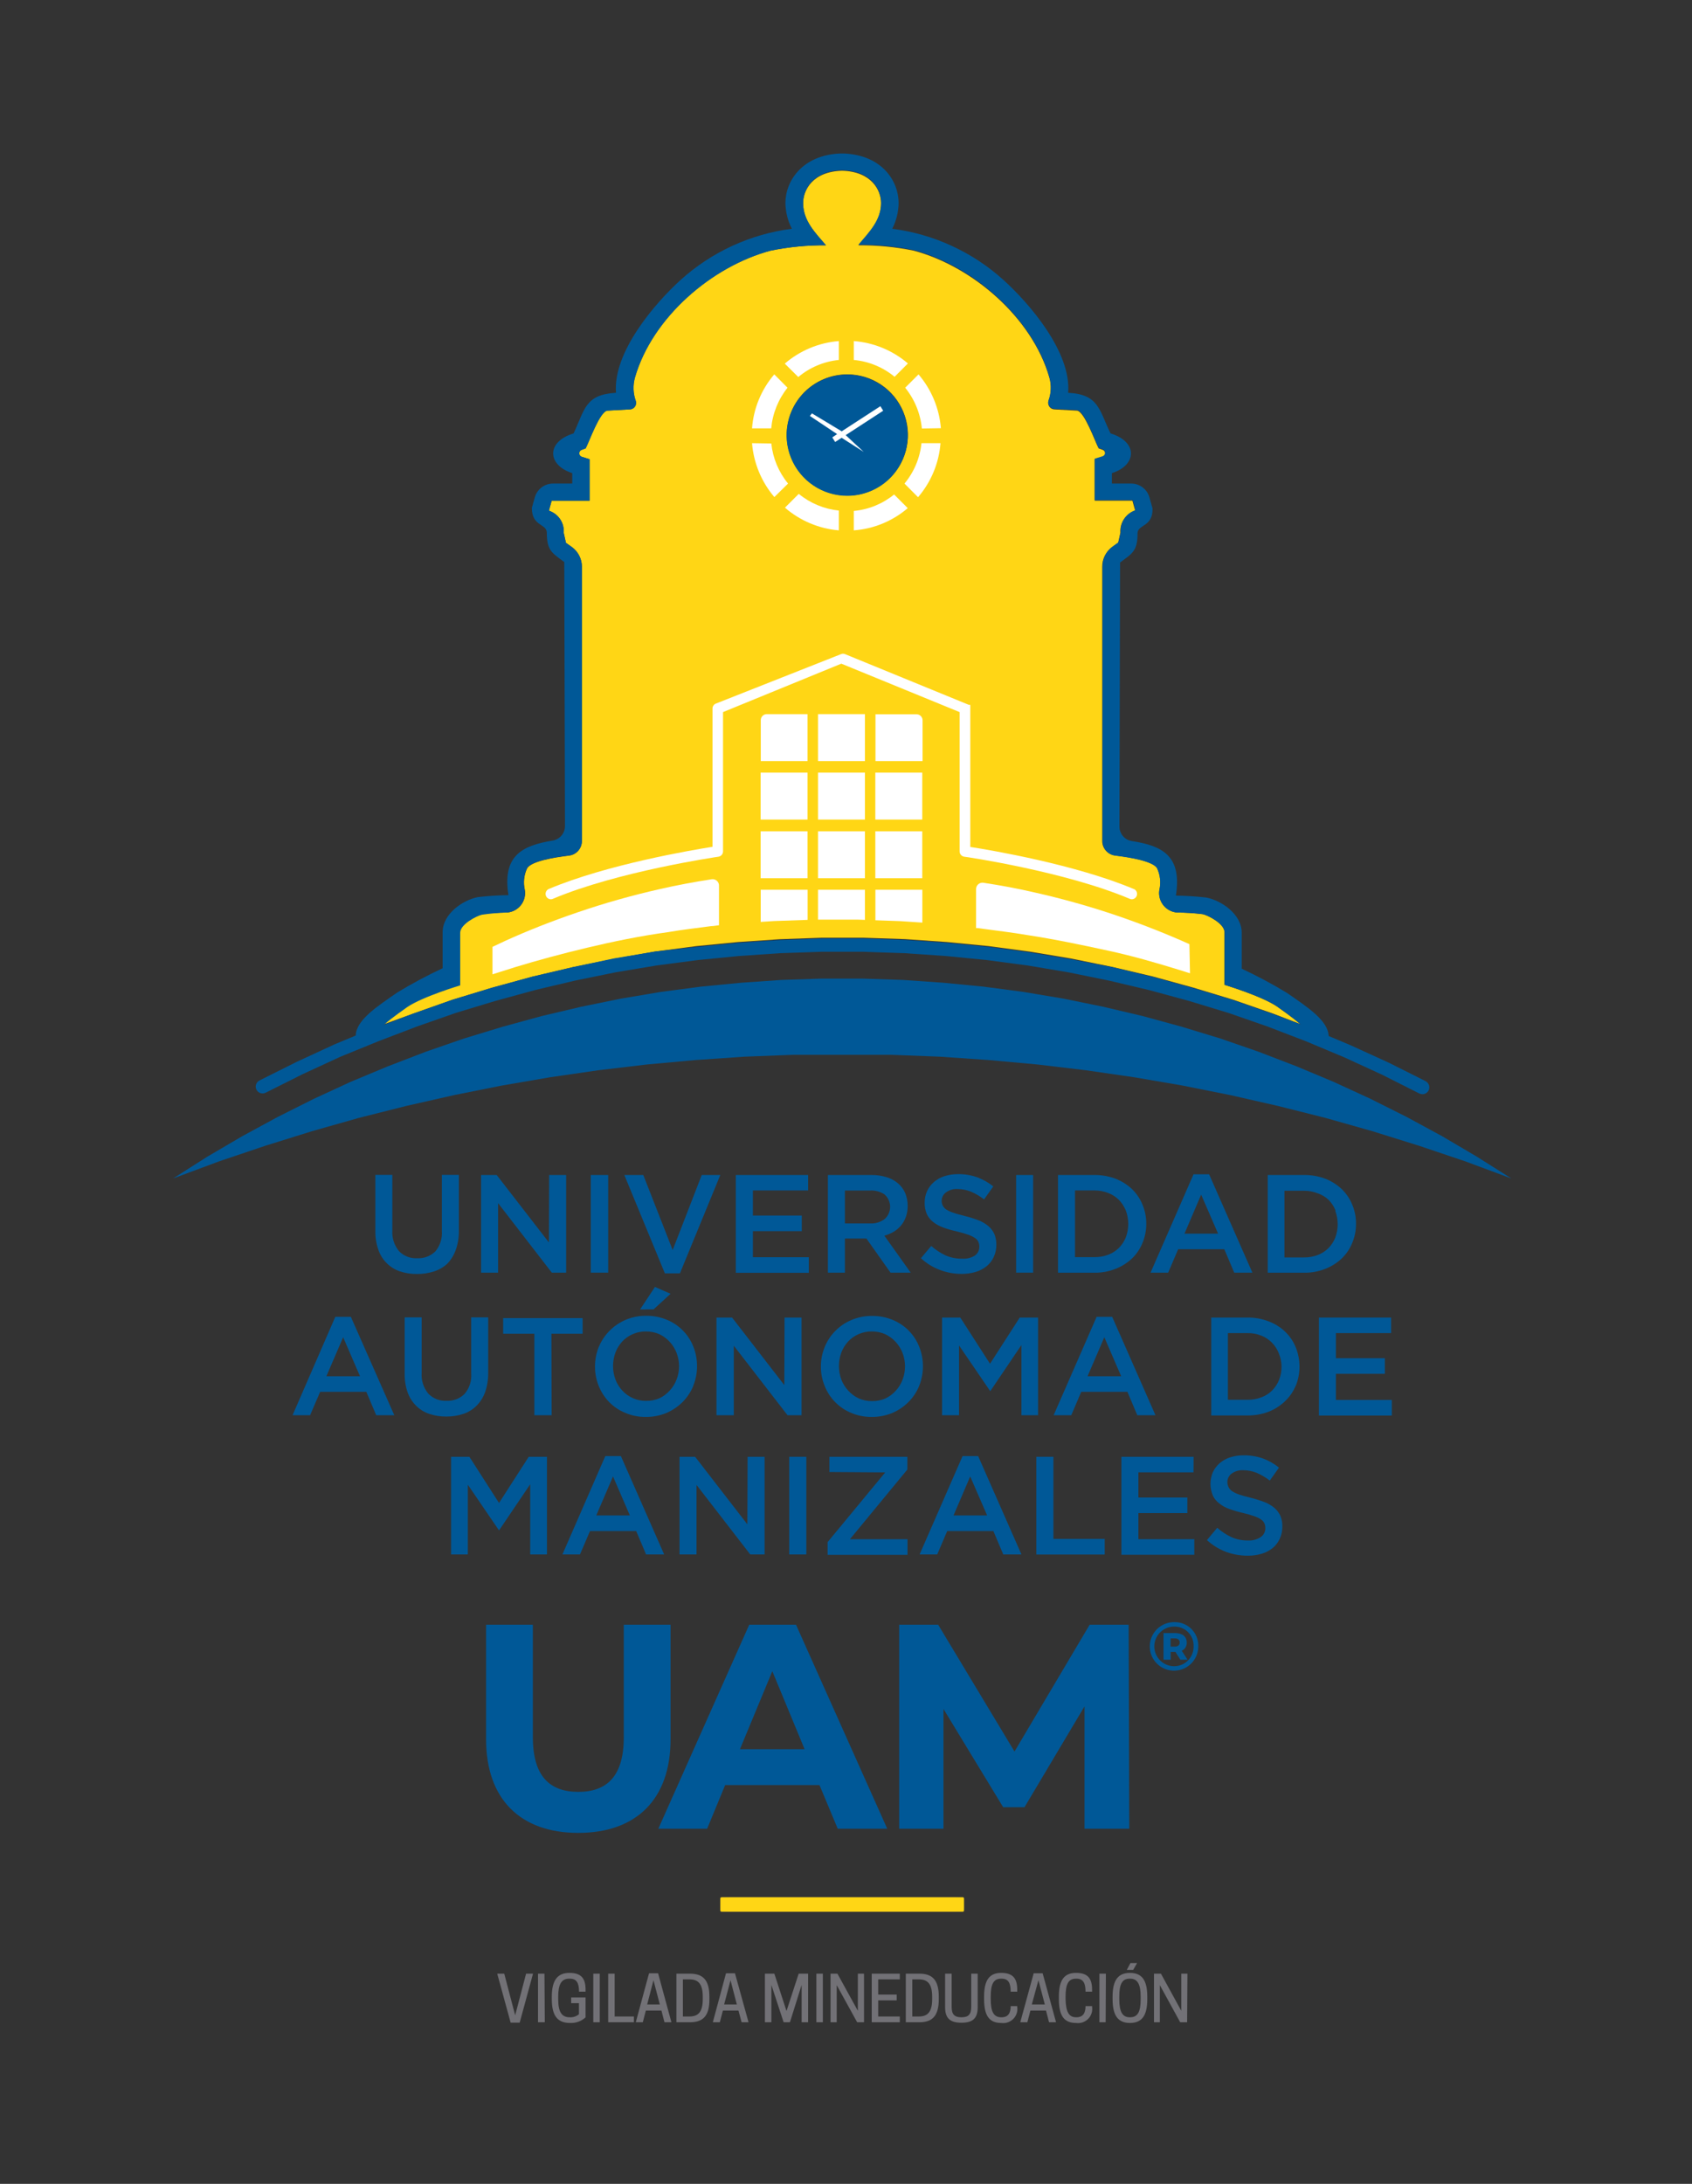 <svg width="217" height="280" viewBox="0 0 217 280" fill="none" xmlns="http://www.w3.org/2000/svg">
<rect x="0" y="0" width="217" height="280" fill="#333333" stroke="none"/>
<path d="M62.34 223V208.31H68.34V222.74C68.34 227.74 70.51 229.74 74.17 229.74C77.83 229.74 80 227.74 80 222.74V208.31H86V223C86 230.7 81.59 235 74.16 235C66.73 235 62.34 230.66 62.34 223Z" fill="#005897"/>
<path d="M105.1 228.87H93L90.69 234.47H84.43L96.09 208.31H102.09L113.79 234.47H107.44L105.1 228.87ZM103.19 224.27L99.05 214.27L94.9 224.27H103.19Z" fill="#005897"/>
<path d="M139.09 234.47V218.78L131.39 231.71H128.66L121 219.11V234.47H115.32V208.31H120.32L130.11 224.57L139.75 208.31H144.75L144.83 234.47H139.09Z" fill="#005897"/>
<path d="M153.68 211.07C153.684 211.686 153.505 212.29 153.165 212.804C152.825 213.319 152.34 213.72 151.772 213.958C151.203 214.197 150.577 214.26 149.972 214.142C149.367 214.023 148.811 213.728 148.375 213.293C147.938 212.858 147.641 212.302 147.52 211.698C147.4 211.093 147.461 210.467 147.698 209.898C147.934 209.328 148.334 208.842 148.847 208.501C149.361 208.159 149.964 207.978 150.58 207.98C150.99 207.966 151.398 208.037 151.78 208.187C152.162 208.337 152.509 208.564 152.799 208.854C153.09 209.143 153.318 209.489 153.469 209.87C153.621 210.252 153.693 210.66 153.68 211.07ZM153.08 211.07C153.092 210.737 153.036 210.406 152.916 210.096C152.795 209.786 152.611 209.504 152.377 209.268C152.142 209.031 151.862 208.846 151.553 208.722C151.244 208.599 150.913 208.54 150.58 208.55C149.906 208.55 149.26 208.818 148.784 209.294C148.308 209.77 148.04 210.416 148.04 211.09C148.04 211.764 148.308 212.41 148.784 212.886C149.26 213.362 149.906 213.63 150.58 213.63C150.914 213.631 151.245 213.566 151.552 213.437C151.86 213.308 152.139 213.119 152.372 212.88C152.606 212.641 152.788 212.358 152.91 212.047C153.032 211.736 153.089 211.404 153.08 211.07ZM151.56 211.65L152.31 212.8H151.39L150.75 211.8H150.14V212.8H149.22V209.38H150.71C151.65 209.38 152.2 209.85 152.2 210.59C152.213 210.811 152.159 211.03 152.045 211.22C151.931 211.409 151.762 211.559 151.56 211.65ZM150.65 211.12C151.07 211.12 151.3 210.93 151.3 210.59C151.3 210.25 151.07 210.06 150.65 210.06H150.13V211.12H150.65Z" fill="#005897"/>
<path d="M58.85 157.75C58.868 158.583 58.74 159.412 58.47 160.2C58.243 160.87 57.875 161.484 57.39 162C56.906 162.453 56.33 162.794 55.7 163C54.981 163.237 54.227 163.352 53.47 163.34C52.723 163.351 51.979 163.236 51.27 163C50.629 162.779 50.048 162.413 49.571 161.931C49.094 161.449 48.734 160.863 48.52 160.22C48.255 159.455 48.126 158.649 48.14 157.84V150.63H50.32V157.75C50.254 158.713 50.558 159.664 51.17 160.41C51.471 160.722 51.836 160.964 52.24 161.122C52.644 161.279 53.077 161.346 53.51 161.32C53.936 161.342 54.361 161.277 54.761 161.127C55.16 160.977 55.524 160.747 55.83 160.45C56.438 159.722 56.739 158.786 56.67 157.84V150.63H58.85V157.75Z" fill="#005897"/>
<path d="M70.43 150.65H72.61V163.17H70.77L63.88 154.26V163.17H61.7V150.65H63.7L70.4 159.3L70.43 150.65Z" fill="#005897"/>
<path d="M78 150.65V163.17H75.77V150.65H78Z" fill="#005897"/>
<path d="M90 150.65H92.38L87.2 163.26H85.27L80.07 150.65H82.5L86.27 160.27L90 150.65Z" fill="#005897"/>
<path d="M103.64 152.63H96.56V155.85H102.83V157.85H96.56V161.19H103.73V163.19H94.37V150.65H103.64V152.63Z" fill="#005897"/>
<path d="M114.21 163.17L111.12 158.8H108.36V163.17H106.18V150.65H111.76C112.417 150.64 113.072 150.735 113.7 150.93C114.235 151.087 114.732 151.353 115.16 151.71C115.56 152.052 115.878 152.479 116.09 152.96C116.307 153.486 116.416 154.051 116.41 154.62C116.416 155.097 116.338 155.57 116.18 156.02C116.041 156.416 115.835 156.785 115.57 157.11C115.303 157.429 114.985 157.703 114.63 157.92C114.252 158.144 113.845 158.316 113.42 158.43L116.8 163.17H114.21ZM113.49 153.17C112.927 152.785 112.251 152.598 111.57 152.64H108.36V156.86H111.59C112.264 156.897 112.93 156.695 113.47 156.29C113.687 156.092 113.861 155.851 113.979 155.583C114.098 155.314 114.159 155.024 114.159 154.73C114.159 154.436 114.098 154.146 113.979 153.877C113.861 153.609 113.687 153.368 113.47 153.17H113.49Z" fill="#005897"/>
<path d="M120.9 154.56C121.003 154.766 121.158 154.942 121.35 155.07C121.637 155.25 121.946 155.392 122.27 155.49C122.66 155.63 123.15 155.76 123.75 155.91C124.345 156.055 124.929 156.239 125.5 156.46C125.957 156.637 126.383 156.886 126.76 157.2C127.081 157.476 127.34 157.817 127.52 158.2C127.7 158.634 127.788 159.1 127.78 159.57C127.791 160.118 127.678 160.662 127.45 161.16C127.24 161.617 126.929 162.021 126.54 162.34C126.123 162.676 125.644 162.928 125.13 163.08C124.545 163.249 123.939 163.333 123.33 163.33C122.384 163.332 121.445 163.163 120.56 162.83C119.652 162.493 118.819 161.98 118.11 161.32L119.43 159.75C119.984 160.238 120.603 160.645 121.27 160.96C121.935 161.248 122.655 161.392 123.38 161.38C123.946 161.422 124.511 161.289 125 161C125.189 160.872 125.342 160.699 125.447 160.496C125.552 160.294 125.604 160.068 125.6 159.84C125.604 159.63 125.563 159.423 125.48 159.23C125.389 159.027 125.24 158.856 125.05 158.74C124.783 158.561 124.494 158.416 124.19 158.31C123.83 158.18 123.35 158.05 122.77 157.9C122.163 157.769 121.565 157.598 120.98 157.39C120.508 157.22 120.066 156.977 119.67 156.67C119.33 156.403 119.056 156.061 118.87 155.67C118.669 155.203 118.573 154.698 118.59 154.19C118.585 153.673 118.694 153.16 118.91 152.69C119.117 152.248 119.417 151.856 119.79 151.54C120.183 151.207 120.639 150.955 121.13 150.8C121.686 150.623 122.267 150.536 122.85 150.54C123.69 150.526 124.527 150.662 125.32 150.94C126.068 151.217 126.767 151.612 127.39 152.11L126.21 153.78C125.69 153.374 125.118 153.037 124.51 152.78C123.969 152.564 123.392 152.452 122.81 152.45C122.274 152.414 121.742 152.57 121.31 152.89C121.143 153.012 121.007 153.171 120.913 153.355C120.819 153.539 120.77 153.743 120.77 153.95C120.766 154.161 120.811 154.369 120.9 154.56Z" fill="#005897"/>
<path d="M132.5 150.65V163.17H130.32V150.65H132.5Z" fill="#005897"/>
<path d="M146.52 159.37C146.214 160.126 145.75 160.807 145.16 161.37C144.548 161.942 143.832 162.39 143.05 162.69C142.19 163.026 141.273 163.192 140.35 163.18H135.69V150.65H140.35C141.271 150.641 142.186 150.801 143.05 151.12C143.832 151.42 144.548 151.868 145.16 152.44C145.749 153.003 146.213 153.685 146.52 154.44C146.852 155.221 147.019 156.062 147.01 156.91C147.015 157.755 146.848 158.592 146.52 159.37ZM144.39 155.21C144.185 154.705 143.887 154.244 143.51 153.85C143.119 153.462 142.653 153.159 142.14 152.96C141.567 152.734 140.956 152.622 140.34 152.63H137.87V161.18H140.34C140.954 161.19 141.565 161.085 142.14 160.87C142.652 160.674 143.118 160.374 143.51 159.99C143.889 159.602 144.188 159.143 144.39 158.64C144.803 157.534 144.803 156.316 144.39 155.21Z" fill="#005897"/>
<path d="M160.62 163.17H158.29L157.02 160.17H151.1L149.82 163.17H147.56L153.07 150.56H155.07L160.62 163.17ZM154.05 153.17L151.91 158.17H156.22L154.05 153.17Z" fill="#005897"/>
<path d="M173.42 159.37C173.114 160.126 172.65 160.807 172.06 161.37C171.448 161.942 170.732 162.39 169.95 162.69C169.09 163.026 168.173 163.192 167.25 163.18H162.59V150.65H167.25C168.171 150.641 169.086 150.801 169.95 151.12C170.732 151.42 171.448 151.868 172.06 152.44C172.649 153.003 173.113 153.685 173.42 154.44C173.752 155.221 173.919 156.062 173.91 156.91C173.915 157.755 173.748 158.592 173.42 159.37ZM171.29 155.21C171.085 154.705 170.787 154.244 170.41 153.85C170.004 153.472 169.524 153.182 169 153C168.427 152.774 167.816 152.662 167.2 152.67H164.73V161.22H167.2C167.814 161.23 168.425 161.125 169 160.91C169.512 160.714 169.978 160.414 170.37 160.03C170.749 159.642 171.048 159.183 171.25 158.68C171.663 157.574 171.663 156.356 171.25 155.25L171.29 155.21Z" fill="#005897"/>
<path d="M50.57 181.45H48.25L46.98 178.45H41.06L39.77 181.45H37.52L43 168.84H45L50.57 181.45ZM44.01 171.45L41.86 176.45H46.17L44.01 171.45Z" fill="#005897"/>
<path d="M62.61 176C62.624 176.832 62.496 177.661 62.23 178.45C62.001 179.11 61.629 179.711 61.14 180.21C60.668 180.692 60.089 181.055 59.45 181.27C58.735 181.511 57.984 181.629 57.23 181.62C56.482 181.629 55.738 181.511 55.03 181.27C54.396 181.056 53.82 180.697 53.35 180.22C52.866 179.735 52.497 179.147 52.27 178.5C52.009 177.731 51.884 176.922 51.9 176.11V168.9H54.08V176.02C54.008 176.983 54.313 177.937 54.93 178.68C55.229 178.992 55.592 179.236 55.994 179.395C56.397 179.554 56.828 179.624 57.26 179.6C57.687 179.623 58.113 179.556 58.513 179.405C58.912 179.253 59.276 179.02 59.58 178.72C59.886 178.362 60.119 177.948 60.265 177.5C60.411 177.052 60.467 176.58 60.43 176.11V168.9H62.61V176Z" fill="#005897"/>
<path d="M70.75 181.45H68.53V171H64.53V169H74.72V171H70.72L70.75 181.45Z" fill="#005897"/>
<path d="M88.92 177.68C88.605 178.449 88.143 179.149 87.56 179.74C86.965 180.337 86.263 180.815 85.49 181.15C84.651 181.501 83.749 181.677 82.84 181.67C81.93 181.683 81.027 181.506 80.19 181.15C79.418 180.832 78.718 180.363 78.13 179.77C77.555 179.176 77.1 178.476 76.79 177.71C76.468 176.916 76.305 176.067 76.31 175.21C76.306 174.35 76.469 173.498 76.79 172.7C77.288 171.502 78.133 170.481 79.217 169.768C80.3 169.055 81.573 168.683 82.87 168.7C83.779 168.689 84.68 168.862 85.52 169.21C86.29 169.524 86.988 169.99 87.572 170.582C88.157 171.173 88.615 171.877 88.92 172.65C89.557 174.256 89.557 176.044 88.92 177.65V177.68ZM86.78 173.48C86.58 172.957 86.285 172.476 85.91 172.06C85.529 171.643 85.07 171.303 84.56 171.06C84.017 170.825 83.431 170.706 82.84 170.71C82.251 170.699 81.667 170.819 81.13 171.06C80.627 171.279 80.174 171.599 79.8 172C79.421 172.413 79.126 172.895 78.93 173.42C78.521 174.534 78.521 175.756 78.93 176.87C79.128 177.396 79.427 177.879 79.81 178.29C80.198 178.713 80.672 179.049 81.199 179.277C81.726 179.504 82.296 179.618 82.87 179.61C83.458 179.618 84.04 179.502 84.58 179.27C85.086 179.03 85.539 178.69 85.91 178.27C86.289 177.857 86.584 177.375 86.78 176.85C86.99 176.301 87.095 175.718 87.09 175.13C87.085 174.566 86.98 174.007 86.78 173.48ZM82.09 167.89L84 165L86 165.88L83.82 167.88L82.09 167.89Z" fill="#005897"/>
<path d="M100.62 168.93H102.8V181.45H101L94.11 172.54V181.45H91.89V168.93H93.89L100.59 177.59L100.62 168.93Z" fill="#005897"/>
<path d="M117.89 177.68C117.579 178.451 117.116 179.151 116.53 179.74C115.937 180.339 115.234 180.818 114.46 181.15C113.621 181.501 112.719 181.678 111.81 181.67C110.9 181.682 109.998 181.505 109.16 181.15C108.393 180.834 107.697 180.366 107.115 179.775C106.533 179.184 106.075 178.482 105.77 177.71C105.44 176.918 105.273 176.068 105.28 175.21C105.274 174.349 105.441 173.496 105.77 172.7C106.081 171.929 106.544 171.229 107.13 170.64C107.721 170.041 108.424 169.565 109.2 169.24C110.037 168.884 110.94 168.707 111.85 168.72C112.755 168.709 113.654 168.883 114.49 169.23C115.26 169.544 115.958 170.01 116.542 170.602C117.127 171.193 117.585 171.897 117.89 172.67C118.527 174.276 118.527 176.064 117.89 177.67V177.68ZM115.76 173.48C115.556 172.957 115.258 172.476 114.88 172.06C114.499 171.643 114.04 171.303 113.53 171.06C112.987 170.825 112.401 170.706 111.81 170.71C111.221 170.699 110.637 170.819 110.1 171.06C109.597 171.279 109.144 171.599 108.77 172C108.391 172.413 108.096 172.895 107.9 173.42C107.491 174.534 107.491 175.756 107.9 176.87C108.098 177.396 108.397 177.879 108.78 178.29C109.159 178.71 109.618 179.05 110.13 179.29C110.671 179.53 111.258 179.65 111.85 179.64C112.438 179.648 113.02 179.532 113.56 179.3C114.065 179.058 114.517 178.718 114.89 178.3C115.269 177.887 115.564 177.405 115.76 176.88C115.966 176.33 116.071 175.747 116.07 175.16C116.064 174.586 115.959 174.018 115.76 173.48Z" fill="#005897"/>
<path d="M127 178.37L123 172.51V181.45H120.82V168.93H123.16L126.97 174.85L130.78 168.93H133.13V181.45H131V172.45L127 178.37Z" fill="#005897"/>
<path d="M148.19 181.45H145.86L144.59 178.45H138.67L137.39 181.45H135.13L140.64 168.84H142.64L148.19 181.45ZM141.63 171.45L139.48 176.45H143.79L141.63 171.45Z" fill="#005897"/>
<path d="M166.18 177.65C165.87 178.406 165.403 179.088 164.81 179.65C164.202 180.234 163.485 180.693 162.7 181C161.841 181.328 160.929 181.49 160.01 181.48H155.34V168.93H160C160.919 168.919 161.831 169.082 162.69 169.41C163.474 169.7 164.192 170.146 164.8 170.72C165.392 171.283 165.859 171.965 166.17 172.72C166.824 174.323 166.824 176.117 166.17 177.72L166.18 177.65ZM164 173.49C163.801 172.985 163.502 172.526 163.12 172.14C162.733 171.745 162.266 171.438 161.75 171.24C161.18 171.017 160.572 170.909 159.96 170.92H157.48V179.47H160C160.611 179.477 161.219 179.368 161.79 179.15C162.305 178.959 162.772 178.659 163.16 178.27C163.542 177.884 163.841 177.425 164.04 176.92C164.256 176.376 164.365 175.795 164.36 175.21C164.352 174.619 164.23 174.035 164 173.49Z" fill="#005897"/>
<path d="M178.41 170.92H171.33V174.14H177.61V176.14H171.33V179.49H178.5V181.49H169.15V168.93H178.41V170.92Z" fill="#005897"/>
<path d="M64 196.22L60 190.36V199.3H57.85V186.78H60.2L64 192.7L67.81 186.78H70.15V199.3H68V190.3L64 196.22Z" fill="#005897"/>
<path d="M85.18 199.3H82.86L81.59 196.3H75.67L74.38 199.3H72.13L77.63 186.69H79.63L85.18 199.3ZM78.62 189.3L76.47 194.3H80.78L78.62 189.3Z" fill="#005897"/>
<path d="M95.88 186.78H98.06V199.3H96.22L89.33 190.39V199.3H87.15V186.78H89.15L95.85 195.44L95.88 186.78Z" fill="#005897"/>
<path d="M103.41 186.78V199.3H101.22V186.78H103.41Z" fill="#005897"/>
<path d="M106.37 188.73V186.78H116.37V188.41L109 197.35H116.39V199.35H106.14V197.72L113.53 188.78L106.37 188.73Z" fill="#005897"/>
<path d="M131 199.3H128.67L127.4 196.3H121.48L120.2 199.3H117.94L123.45 186.69H125.45L131 199.3ZM124.43 189.3L122.29 194.3H126.6L124.43 189.3Z" fill="#005897"/>
<path d="M132.91 186.78H135.1V197.31H141.68V199.31H132.91V186.78Z" fill="#005897"/>
<path d="M153.07 188.77H146V192H152.28V194H146V197.34H153.17V199.34H143.82V186.78H153.08L153.07 188.77Z" fill="#005897"/>
<path d="M157.58 190.7C157.684 190.906 157.843 191.079 158.04 191.2C158.322 191.384 158.628 191.529 158.95 191.63C159.34 191.76 159.83 191.9 160.43 192.04C161.024 192.188 161.608 192.372 162.18 192.59C162.638 192.766 163.064 193.016 163.44 193.33C163.761 193.606 164.02 193.947 164.2 194.33C164.385 194.762 164.473 195.23 164.46 195.7C164.471 196.248 164.358 196.792 164.13 197.29C163.921 197.751 163.61 198.158 163.22 198.48C162.804 198.811 162.329 199.059 161.82 199.21C161.233 199.384 160.622 199.468 160.01 199.46C159.065 199.462 158.127 199.296 157.24 198.97C156.335 198.627 155.503 198.115 154.79 197.46L156.11 195.88C156.661 196.371 157.281 196.779 157.95 197.09C158.615 197.378 159.335 197.522 160.06 197.51C160.632 197.541 161.199 197.391 161.68 197.08C161.869 196.953 162.023 196.779 162.128 196.577C162.233 196.374 162.285 196.148 162.28 195.92C162.284 195.71 162.243 195.503 162.16 195.31C162.067 195.109 161.918 194.938 161.73 194.82C161.465 194.639 161.176 194.497 160.87 194.4C160.404 194.238 159.93 194.102 159.45 193.99C158.844 193.851 158.246 193.677 157.66 193.47C157.189 193.306 156.749 193.063 156.36 192.75C156.012 192.488 155.734 192.145 155.55 191.75C155.348 191.276 155.244 190.765 155.244 190.25C155.244 189.734 155.348 189.224 155.55 188.75C155.761 188.307 156.06 187.912 156.43 187.59C156.823 187.257 157.279 187.005 157.77 186.85C158.326 186.674 158.907 186.586 159.49 186.59C160.33 186.581 161.166 186.716 161.96 186.99C162.711 187.265 163.411 187.663 164.03 188.17L162.85 189.83C162.33 189.424 161.758 189.087 161.15 188.83C160.609 188.614 160.032 188.502 159.45 188.5C158.914 188.47 158.384 188.625 157.95 188.94C157.784 189.063 157.649 189.222 157.555 189.406C157.461 189.59 157.412 189.794 157.41 190C157.407 190.244 157.465 190.485 157.58 190.7Z" fill="#005897"/>
<path d="M52.88 130L58 128.19L63.11 126.64L68.29 125.22L73.47 124L78.73 122.93L84 122L89.33 121.3L94.66 120.78L100 120.42L105.37 120.23H110.74L116.1 120.41L121.43 120.78L126.77 121.3L132.08 122.01L137.39 122.9L142.64 123.97L147.86 125.2L153.02 126.62L158.16 128.18L163.23 129.94L166.84 131.33H166.78C165.65 130.33 164.14 129.33 163.78 129.05C161.78 127.7 157.04 126.27 157.04 126.27V119.53C157.04 118.42 154.92 117.36 154.26 117.21C153.179 117.074 152.09 117.004 151 117C150.653 116.978 150.315 116.883 150.007 116.723C149.699 116.563 149.427 116.34 149.21 116.069C148.993 115.798 148.834 115.485 148.745 115.149C148.655 114.814 148.636 114.463 148.69 114.12C148.916 113.167 148.811 112.165 148.39 111.28C147.8 110.4 145.01 109.92 143.01 109.68C142.553 109.626 142.132 109.405 141.828 109.06C141.523 108.715 141.357 108.27 141.36 107.81V72.65C141.36 72.159 141.477 71.676 141.702 71.239C141.926 70.803 142.251 70.426 142.65 70.14L143.4 69.6L143.69 68.31C143.645 67.699 143.804 67.09 144.142 66.58C144.481 66.069 144.98 65.686 145.56 65.49V65.37L145.23 64.19H140.4V58.88L141.4 58.57C141.497 58.541 141.581 58.481 141.642 58.4C141.702 58.319 141.734 58.221 141.734 58.12C141.734 58.019 141.702 57.921 141.642 57.84C141.581 57.759 141.497 57.699 141.4 57.67L140.9 57.49C140.42 56.58 139.1 52.81 138.14 52.65L135.22 52.49C135.093 52.484 134.969 52.448 134.858 52.387C134.747 52.325 134.652 52.239 134.579 52.134C134.507 52.03 134.459 51.91 134.44 51.785C134.421 51.659 134.432 51.531 134.47 51.41C134.823 50.447 134.862 49.397 134.58 48.41C132.38 40.73 124.73 34.16 117.2 32.14C114.861 31.661 112.478 31.43 110.09 31.45C111.43 29.85 113 28.33 113 26.07C113 24.36 111.74 21.99 108 21.89C104.23 21.99 103 24.36 103 26.07C103 28.33 104.57 29.85 105.92 31.45C103.532 31.429 101.149 31.66 98.81 32.14C91.27 34.14 83.62 40.73 81.42 48.41C81.144 49.397 81.182 50.446 81.53 51.41C81.568 51.531 81.579 51.659 81.559 51.785C81.541 51.91 81.493 52.03 81.421 52.134C81.348 52.239 81.253 52.325 81.142 52.387C81.031 52.448 80.907 52.484 80.78 52.49L77.87 52.65C76.87 52.81 75.58 56.58 75.1 57.49L74.61 57.67C74.513 57.699 74.429 57.759 74.368 57.84C74.308 57.921 74.276 58.019 74.276 58.12C74.276 58.221 74.308 58.319 74.368 58.4C74.429 58.481 74.513 58.541 74.61 58.57L75.61 58.88V64.19H70.75L70.42 65.37V65.49C71.001 65.684 71.501 66.067 71.84 66.578C72.179 67.089 72.337 67.699 72.29 68.31L72.58 69.6L73.34 70.14C73.736 70.428 74.058 70.806 74.281 71.242C74.503 71.678 74.619 72.16 74.62 72.65V107.83C74.624 108.286 74.462 108.727 74.163 109.071C73.865 109.416 73.451 109.639 73 109.7C71 109.94 68.21 110.42 67.62 111.3C67.199 112.185 67.094 113.187 67.32 114.14C67.371 114.483 67.349 114.832 67.258 115.166C67.166 115.5 67.006 115.811 66.788 116.08C66.57 116.349 66.299 116.569 65.991 116.728C65.683 116.886 65.346 116.979 65 117C63.9 117.003 62.801 117.074 61.71 117.21C61.06 117.36 58.93 118.42 58.93 119.53C58.93 121.21 58.93 126.27 58.93 126.27C58.93 126.27 54.1 127.7 52.14 129.05C51.79 129.31 50.28 130.35 49.14 131.33L47.97 131.78L52.88 130ZM108.66 48C110.197 47.998 111.7 48.452 112.979 49.305C114.259 50.157 115.256 51.37 115.846 52.79C116.435 54.209 116.591 55.772 116.292 57.28C115.993 58.788 115.254 60.173 114.168 61.261C113.081 62.348 111.697 63.089 110.19 63.39C108.682 63.691 107.119 63.537 105.699 62.95C104.278 62.362 103.064 61.366 102.21 60.088C101.356 58.81 100.9 57.307 100.9 55.77C100.899 54.75 101.098 53.74 101.488 52.797C101.877 51.855 102.449 50.998 103.169 50.276C103.89 49.555 104.746 48.982 105.688 48.592C106.63 48.201 107.64 48 108.66 48Z" fill="#FFD615"/>
<path d="M108.66 63.57C107.122 63.572 105.619 63.118 104.339 62.265C103.06 61.412 102.063 60.198 101.473 58.778C100.884 57.358 100.729 55.795 101.029 54.287C101.328 52.778 102.069 51.393 103.156 50.306C104.243 49.218 105.628 48.478 107.137 48.179C108.645 47.879 110.208 48.034 111.628 48.623C113.048 49.213 114.262 50.21 115.115 51.489C115.968 52.769 116.422 54.272 116.42 55.81C116.42 56.829 116.219 57.838 115.829 58.78C115.439 59.721 114.868 60.577 114.147 61.297C113.427 62.018 112.571 62.589 111.63 62.979C110.688 63.369 109.679 63.57 108.66 63.57Z" fill="#005897"/>
<path d="M189.44 148.32L184.96 145.68L180.41 143.21L175.76 140.88L171.04 138.71L166.26 136.71L161.42 134.85L156.51 133.15L151.55 131.64L146.54 130.27L141.49 129.08L136.4 128.04L131.27 127.18L126.14 126.5L120.97 126L115.8 125.64L110.61 125.47H105.42L100.22 125.64L95.06 126L89.88 126.5L84.73 127.18L79.62 128.04L74.53 129.08L69.48 130.27L64.47 131.64L59.51 133.15L54.6 134.85L49.76 136.71L44.96 138.71L40.26 140.88L35.61 143.21L31.06 145.68L26.56 148.32L22.19 151.1L28.07 148.91L34 146.91L39.99 145.04L46.02 143.33L52.09 141.8L58.22 140.41L64.38 139.18L70.54 138.12L76.74 137.22L82.97 136.48L89.21 135.91L95.48 135.48L101.73 135.24H114.29L120.54 135.48L126.79 135.91L133.05 136.48L139.26 137.22L145.47 138.12L151.65 139.18L157.8 140.41L163.91 141.8L169.99 143.33L176.03 145.04L182.02 146.91L187.95 148.91L193.84 151.1L189.44 148.32Z" fill="#005897"/>
<path d="M103.87 53.33L104.13 53L107.95 55.3L112.91 52.08L113.27 52.66L108.46 55.79L110.77 57.94L107.94 56.13L107.11 56.67L106.74 56.08L107.36 55.66L103.87 53.33Z" fill="white"/>
<path d="M109.5 68C112.052 67.812 114.476 66.813 116.42 65.15L114.67 63.4C113.194 64.601 111.395 65.336 109.5 65.51V68Z" fill="white"/>
<path d="M116 62L117.74 63.75C119.412 61.805 120.421 59.377 120.62 56.82H118.18C117.985 58.725 117.226 60.529 116 62Z" fill="white"/>
<path d="M120.67 54.9C120.462 52.356 119.458 49.941 117.8 48L116.09 49.71C117.301 51.205 118.046 53.024 118.23 54.94L120.67 54.9Z" fill="white"/>
<path d="M100.67 65.09C102.608 66.766 105.027 67.785 107.58 68V65.46C105.694 65.266 103.906 64.522 102.44 63.32L100.67 65.09Z" fill="white"/>
<path d="M99.3 48C97.637 49.944 96.638 52.368 96.45 54.92H98.91C99.081 53.016 99.808 51.205 101 49.71L99.3 48Z" fill="white"/>
<path d="M107.58 43.73C105.022 43.933 102.594 44.945 100.65 46.62L102.38 48.34C103.855 47.107 105.667 46.344 107.58 46.15V43.73Z" fill="white"/>
<path d="M116.44 46.6C114.49 44.93 112.06 43.925 109.5 43.73V46.15C111.421 46.329 113.243 47.081 114.73 48.31L116.44 46.6Z" fill="white"/>
<path d="M96.45 56.82C96.653 59.367 97.654 61.785 99.31 63.73L101.07 62C99.865 60.534 99.118 58.747 98.92 56.86L96.45 56.82Z" fill="white"/>
<path d="M112.26 112.6H118.28V106.58H112.26V112.6Z" fill="white"/>
<path d="M104.91 112.6H110.93V106.58H104.91V112.6Z" fill="white"/>
<path d="M97.55 112.6H103.57V106.58H97.55V112.6Z" fill="white"/>
<path d="M112.26 105.08H118.28V99.06H112.26V105.08Z" fill="white"/>
<path d="M104.91 105.08H110.93V99.06H104.91V105.08Z" fill="white"/>
<path d="M97.55 105.08H103.57V99.06H97.55V105.08Z" fill="white"/>
<path d="M118.28 97.58H112.28V91.58H117.55C117.754 91.58 117.95 91.661 118.094 91.805C118.239 91.95 118.32 92.146 118.32 92.35V97.58H118.28Z" fill="white"/>
<path d="M104.91 97.58H110.93V91.56H104.91V97.58Z" fill="white"/>
<path d="M103.57 97.58H97.57V92.33C97.57 92.126 97.651 91.93 97.796 91.785C97.94 91.641 98.136 91.56 98.34 91.56H103.57V97.56V97.58Z" fill="white"/>
<path d="M99.26 118.09L103.58 117.94V114.08H97.56V118.2L99.26 118.09Z" fill="white"/>
<path d="M110.05 117.91L110.93 117.94V114.08H104.91V117.91H110.05Z" fill="white"/>
<path d="M115.44 118.1L118.29 118.29V114.08H112.27V117.99L115.44 118.1Z" fill="white"/>
<path d="M145.44 114C137.99 110.85 127.09 109 124.44 108.59V90.84C124.445 90.81 124.445 90.78 124.44 90.75C124.445 90.69 124.445 90.63 124.44 90.57C124.445 90.544 124.445 90.516 124.44 90.49C124.445 90.467 124.445 90.443 124.44 90.42L124.38 90.36H124.31H124.23L108.38 83.87C108.298 83.835 108.209 83.817 108.12 83.817C108.031 83.817 107.942 83.835 107.86 83.87L91.81 90.21C91.683 90.259 91.573 90.345 91.497 90.458C91.42 90.57 91.379 90.704 91.38 90.84V108.57C88.75 108.99 77.85 110.83 70.38 113.98C70.237 114.044 70.119 114.155 70.047 114.295C69.976 114.434 69.954 114.594 69.985 114.748C70.017 114.902 70.1 115.041 70.221 115.141C70.341 115.241 70.493 115.297 70.65 115.3C70.74 115.3 70.829 115.28 70.91 115.24C79.23 111.72 92.02 109.86 92.14 109.84C92.303 109.816 92.453 109.734 92.561 109.609C92.669 109.485 92.729 109.325 92.73 109.16V91.3L107.9 85.09L123.07 91.3V109.16C123.071 109.325 123.131 109.485 123.239 109.609C123.347 109.734 123.497 109.816 123.66 109.84C123.79 109.84 136.57 111.72 144.89 115.24C144.975 115.279 145.067 115.299 145.16 115.3C145.316 115.295 145.466 115.238 145.585 115.137C145.705 115.036 145.786 114.897 145.816 114.744C145.846 114.59 145.824 114.431 145.752 114.293C145.68 114.154 145.563 114.044 145.42 113.98L145.44 114Z" fill="white"/>
<path d="M91.28 112.73C89.03 113.08 86.82 113.49 84.68 113.98C81.067 114.791 77.502 115.799 74 117C70.68 118.13 67.6 119.36 64.82 120.62L63.16 121.4V124.92L66.1 123.99C68.93 123.13 72.02 122.29 75.3 121.51C78.58 120.73 82.06 120.01 85.69 119.51C87.49 119.2 89.34 118.99 91.21 118.74C91.53 118.74 91.85 118.66 92.21 118.63V113.63C92.223 113.506 92.208 113.38 92.166 113.263C92.123 113.146 92.055 113.039 91.965 112.953C91.875 112.866 91.767 112.801 91.648 112.762C91.529 112.724 91.404 112.713 91.28 112.73Z" fill="white"/>
<path d="M152.54 121.05C149.75 119.8 146.67 118.57 143.35 117.43C139.86 116.24 136.308 115.239 132.71 114.43C130.57 113.93 128.36 113.52 126.12 113.18C126.004 113.163 125.885 113.171 125.772 113.204C125.659 113.236 125.554 113.293 125.465 113.37C125.376 113.447 125.304 113.542 125.255 113.649C125.206 113.756 125.18 113.872 125.18 113.99V118.99C125.5 118.99 125.83 119.05 126.18 119.1C128.04 119.35 129.89 119.57 131.7 119.88C135.32 120.43 138.8 121.17 142.09 121.88C145.38 122.59 148.46 123.5 151.29 124.37L152.62 124.79L152.54 121.05Z" fill="white"/>
<path d="M182.86 138.63L178.07 136.23L173.18 134L170.4 132.83C170.34 130.83 167.6 129.07 165.05 127.3C163.175 126.161 161.239 125.127 159.25 124.2V119.57C159.25 117.26 156.72 115.48 154.73 115.08C153.428 114.93 152.12 114.847 150.81 114.83C151.62 109.68 149.01 108.43 145.14 107.83C144.699 107.758 144.299 107.532 144.011 107.19C143.723 106.849 143.567 106.416 143.57 105.97L143.65 72.12C145.22 70.96 145.89 70.65 145.89 68.37C145.89 67.23 147.89 67.58 147.81 65.18L147.43 63.83C147.299 63.31 146.999 62.848 146.578 62.517C146.156 62.185 145.636 62.004 145.1 62H142.6V60.66C145.79 59.66 145.99 56.66 142.43 55.57C140.95 52.57 140.96 50.57 136.99 50.36C137.42 45.14 131.99 38.88 128.71 35.91C124.733 32.311 119.75 30.015 114.43 29.33C114.948 28.309 115.229 27.184 115.25 26.04C115.25 23.19 113.1 19.9 108.25 19.68H107.73C102.9 19.9 100.73 23.19 100.73 26.04C100.75 27.186 101.034 28.312 101.56 29.33C96.237 30.013 91.25 32.309 87.27 35.91C84 38.88 78.6 45.14 79 50.36C75 50.59 75 52.55 73.56 55.57C70 56.66 70.2 59.64 73.39 60.66V62H70.93C70.4 61.998 69.884 62.17 69.461 62.49C69.038 62.81 68.732 63.259 68.59 63.77L68.21 65.12C68.21 67.52 70.13 67.12 70.13 68.31C70.13 70.59 70.8 70.9 72.37 72.06L72.46 105.91C72.459 106.355 72.302 106.786 72.014 107.126C71.727 107.467 71.329 107.695 70.89 107.77C67.01 108.41 64.4 109.66 65.21 114.77C63.9 114.787 62.592 114.871 61.29 115.02C59.29 115.42 56.77 117.2 56.77 119.51V124.14C54.781 125.067 52.845 126.101 50.97 127.24C48.42 129.01 45.69 130.75 45.62 132.77L42.93 133.89L38.06 136.14L33.28 138.53C33.072 138.635 32.914 138.818 32.841 139.039C32.768 139.261 32.786 139.502 32.89 139.71C32.995 139.918 33.178 140.076 33.399 140.149C33.621 140.222 33.862 140.204 34.07 140.1L38.82 137.72L43.63 135.5L48.53 133.5L53.48 131.61L58.48 129.86L63.54 128.33L68.66 126.93L73.81 125.71L79.02 124.65L84.25 123.78L89.51 123.09L94.79 122.57L100.08 122.21L105.39 122.03H110.69L116 122.21L121.27 122.57L126.56 123.09L131.81 123.79L137.05 124.67L142.25 125.73L147.41 126.95L152.52 128.34L157.61 129.89L162.61 131.63L167.55 133.53L172.44 135.58L177.27 137.8L182.03 140.2C182.155 140.26 182.291 140.291 182.43 140.29C182.629 140.291 182.822 140.224 182.978 140.1C183.134 139.977 183.244 139.804 183.289 139.61C183.335 139.416 183.313 139.213 183.228 139.033C183.142 138.853 182.999 138.708 182.82 138.62L182.86 138.63ZM158.18 128.23L153 126.67L147.84 125.25L142.66 124L137.41 123L132.1 122.11L126.79 121.4L121.45 120.88L116.12 120.51L110.76 120.33H105.39L100.02 120.52L94.68 120.88L89.35 121.4L84 122L78.71 122.89L73.47 124L68.26 125.22L63.08 126.64L58 128.19L52.88 130L48.11 131.83L49.23 131.4C50.36 130.4 51.87 129.4 52.23 129.12C54.23 127.77 59.02 126.34 59.02 126.34C59.02 126.34 59.02 121.28 59.02 119.6C59.02 118.49 61.15 117.43 61.8 117.28C62.86 117.124 63.929 117.03 65 117C65.346 116.976 65.683 116.881 65.99 116.72C66.297 116.56 66.567 116.337 66.783 116.066C67 115.795 67.157 115.482 67.246 115.147C67.335 114.812 67.353 114.462 67.3 114.12C67.073 113.167 67.179 112.165 67.6 111.28C68.19 110.4 70.99 109.92 72.98 109.68C73.437 109.626 73.858 109.405 74.162 109.06C74.467 108.715 74.633 108.27 74.63 107.81V72.65C74.629 72.16 74.513 71.678 74.29 71.242C74.068 70.806 73.746 70.428 73.35 70.14L72.59 69.6L72.3 68.31C72.347 67.699 72.189 67.089 71.85 66.578C71.511 66.067 71.011 65.684 70.43 65.49V65.37L70.76 64.19H75.63V58.88L74.63 58.57C74.533 58.541 74.449 58.481 74.388 58.4C74.328 58.319 74.296 58.221 74.296 58.12C74.296 58.019 74.328 57.921 74.388 57.84C74.449 57.759 74.533 57.699 74.63 57.67L75.12 57.49C75.6 56.58 76.92 52.81 77.89 52.65L80.8 52.49C80.927 52.484 81.051 52.448 81.162 52.387C81.273 52.325 81.368 52.239 81.441 52.134C81.513 52.03 81.561 51.91 81.58 51.785C81.599 51.659 81.588 51.531 81.55 51.41C81.202 50.446 81.164 49.397 81.44 48.41C83.64 40.73 91.29 34.16 98.83 32.14C101.169 31.66 103.552 31.429 105.94 31.45C104.54 29.82 103 28.3 103 26C103 24.29 104.27 21.92 108 21.82C111.78 21.92 113 24.29 113 26C113 28.26 111.43 29.78 110.09 31.38C112.478 31.36 114.861 31.591 117.2 32.07C124.73 34.07 132.38 40.66 134.58 48.34C134.862 49.327 134.823 50.377 134.47 51.34C134.432 51.461 134.421 51.589 134.44 51.715C134.459 51.84 134.507 51.96 134.579 52.064C134.652 52.169 134.747 52.255 134.858 52.317C134.969 52.378 135.093 52.414 135.22 52.42L138.14 52.58C139.14 52.74 140.42 56.51 140.9 57.42L141.4 57.6C141.497 57.629 141.581 57.689 141.642 57.77C141.702 57.851 141.734 57.949 141.734 58.05C141.734 58.151 141.702 58.249 141.642 58.33C141.581 58.411 141.497 58.471 141.4 58.5L140.4 58.81V64.12H145.27L145.6 65.3V65.42C145.02 65.616 144.521 65.999 144.182 66.51C143.844 67.02 143.685 67.629 143.73 68.24L143.44 69.53L142.69 70.07C142.291 70.356 141.966 70.733 141.742 71.169C141.517 71.606 141.4 72.089 141.4 72.58V107.76C141.378 108.224 141.529 108.68 141.825 109.039C142.121 109.398 142.54 109.633 143 109.7C145 109.94 147.79 110.42 148.38 111.3C148.801 112.185 148.906 113.187 148.68 114.14C148.629 114.483 148.651 114.832 148.742 115.166C148.834 115.5 148.994 115.811 149.212 116.08C149.43 116.349 149.701 116.569 150.009 116.728C150.317 116.886 150.654 116.979 151 117C152.097 117.004 153.192 117.074 154.28 117.21C154.94 117.36 157.06 118.42 157.06 119.53V126.27C157.06 126.27 161.84 127.7 163.8 129.05C164.16 129.31 165.67 130.35 166.8 131.33L167 131.41L163.25 130L158.18 128.23Z" fill="#005897"/>
<path d="M123.47 245.1H92.55C92.528 245.1 92.507 245.096 92.486 245.087C92.466 245.078 92.448 245.066 92.433 245.05C92.418 245.034 92.407 245.015 92.399 244.994C92.392 244.974 92.389 244.952 92.39 244.93V243.42C92.39 243.378 92.407 243.337 92.437 243.307C92.467 243.277 92.508 243.26 92.55 243.26H123.47C123.512 243.26 123.553 243.277 123.583 243.307C123.613 243.337 123.63 243.378 123.63 243.42V244.93C123.631 244.952 123.628 244.974 123.621 244.994C123.613 245.015 123.602 245.034 123.587 245.05C123.572 245.066 123.554 245.078 123.534 245.087C123.514 245.096 123.492 245.1 123.47 245.1Z" fill="#FFD615"/>
<mask id="mask0_9_6" style="mask-type:luminance" maskUnits="userSpaceOnUse" x="92" y="243" width="32" height="3">
<path d="M123.47 245.1H92.55C92.528 245.1 92.507 245.096 92.486 245.087C92.466 245.078 92.448 245.066 92.433 245.05C92.418 245.034 92.407 245.015 92.399 244.994C92.392 244.974 92.389 244.952 92.39 244.93V243.42C92.39 243.378 92.407 243.337 92.437 243.307C92.467 243.277 92.508 243.26 92.55 243.26H123.47C123.512 243.26 123.553 243.277 123.583 243.307C123.613 243.337 123.63 243.378 123.63 243.42V244.93C123.631 244.952 123.628 244.974 123.621 244.994C123.613 245.015 123.602 245.034 123.587 245.05C123.572 245.066 123.554 245.078 123.534 245.087C123.514 245.096 123.492 245.1 123.47 245.1Z" fill="white"/>
</mask>
<g mask="url(#mask0_9_6)">
<path d="M123.63 245.1H92.39V243.26H123.63V245.1Z" fill="#FFD615"/>
</g>
<path d="M65.49 259.33L63.77 253.05H64.67L66.07 258.39L67.47 253.05H68.36L66.65 259.33H65.49Z" fill="#727176"/>
<path d="M69.87 259.28H69V253.05H69.83L69.87 259.28Z" fill="#727176"/>
<path d="M70.77 256.32V256C70.77 253.85 71.53 252.95 73.03 252.95C74.53 252.95 75.1 253.64 75.1 255.11V255.36H74.26C74.26 254.22 73.94 253.69 73.08 253.69H73C72 253.69 71.59 254.42 71.59 256V256.32C71.59 257.9 72 258.64 73.06 258.64H73.13C73.539 258.654 73.938 258.515 74.25 258.25V256.83H73.25V256.1H75.1V258.65C74.832 258.898 74.517 259.09 74.173 259.213C73.83 259.337 73.465 259.39 73.1 259.37C71.53 259.37 70.77 258.48 70.77 256.32Z" fill="#727176"/>
<path d="M76.92 259.28H76.09V253.05H76.92V259.28Z" fill="#727176"/>
<path d="M78 259.28V253.05H78.83V258.54H81.3V259.28H78Z" fill="#727176"/>
<path d="M84.4 253L86.11 259.28H85.22L84.83 257.78H82.83L82.44 259.28H81.54L83.24 253H84.4ZM83 257H84.62L83.81 253.89L83 257Z" fill="#727176"/>
<path d="M88.5 259.28H86.75V253.05H88.5C90.14 253.05 90.98 253.85 90.98 256V256.32C91 258.48 90.14 259.28 88.5 259.28ZM88.44 258.54C89.59 258.54 90.13 257.9 90.13 256.32V256C90.13 254.42 89.59 253.78 88.44 253.78H87.58V258.54H88.44Z" fill="#727176"/>
<path d="M94.26 253L96 259.28H95.11L94.71 257.78H92.71L92.32 259.28H91.42L93.11 253H94.26ZM92.87 257H94.5L93.69 253.89L92.87 257Z" fill="#727176"/>
<path d="M101.31 259.28H100.5L98.93 254.49V255.83V259.28H98.1V253.05H99.31L100.87 257.84L102.43 253.05H103.64V259.28H102.81V255.83V254.49L101.31 259.28Z" fill="#727176"/>
<path d="M105.53 259.28H104.7V253.05H105.53V259.28Z" fill="#727176"/>
<path d="M110.81 259.28H109.93L107.31 254.52V255.9V259.28H106.52V253.05H107.4L110.02 257.81V256.43V253.05H110.81V259.28Z" fill="#727176"/>
<path d="M115.4 253.05V253.78H112.63V255.73H115V256.47H112.63V258.54H115.4V259.28H111.8V253.05H115.4Z" fill="#727176"/>
<path d="M117.92 259.28H116.17V253.05H117.92C119.56 253.05 120.4 253.85 120.4 256V256.32C120.4 258.48 119.56 259.28 117.92 259.28ZM117.86 258.54C119.01 258.54 119.55 257.9 119.55 256.32V256C119.55 254.42 119.01 253.78 117.86 253.78H117V258.54H117.86Z" fill="#727176"/>
<path d="M121.21 257.34V253.05H122.05V257.3C122.05 258.3 122.43 258.64 123.31 258.64C124.19 258.64 124.56 258.29 124.56 257.3V253.05H125.39V257.34C125.39 258.78 124.76 259.34 123.31 259.34C121.86 259.34 121.21 258.78 121.21 257.34Z" fill="#727176"/>
<path d="M128.4 258.64H128.46C129.29 258.64 129.62 258.11 129.62 257.21H130.46V257.29C130.504 257.571 130.481 257.859 130.393 258.13C130.305 258.401 130.155 258.647 129.955 258.85C129.754 259.052 129.509 259.204 129.239 259.295C128.969 259.385 128.682 259.411 128.4 259.37C126.91 259.37 126.21 258.48 126.21 256.32V256C126.21 253.85 126.91 252.95 128.4 252.95C129.89 252.95 130.46 253.64 130.46 255.11V255.36H129.62C129.62 254.22 129.3 253.69 128.46 253.69H128.4C127.4 253.69 127.06 254.42 127.06 256V256.32C127.06 257.9 127.43 258.64 128.4 258.64Z" fill="#727176"/>
<path d="M133.72 253L135.44 259.28H134.54L134.15 257.78H132.15L131.76 259.28H130.85L132.57 253H133.72ZM132.33 257H134L133.18 253.89L132.33 257Z" fill="#727176"/>
<path d="M138 258.64H138.05C138.89 258.64 139.22 258.11 139.22 257.21H140.06V257.29C140.104 257.571 140.081 257.859 139.993 258.13C139.905 258.401 139.755 258.647 139.555 258.85C139.354 259.052 139.109 259.204 138.839 259.295C138.569 259.385 138.282 259.411 138 259.37C136.5 259.37 135.8 258.48 135.8 256.32V256C135.8 253.85 136.5 252.95 138 252.95C139.5 252.95 140.06 253.64 140.06 255.11V255.36H139.22C139.22 254.22 138.9 253.69 138.05 253.69H138C137 253.69 136.66 254.42 136.66 256V256.32C136.7 257.9 137.06 258.64 138 258.64Z" fill="#727176"/>
<path d="M141.8 259.28H141V253.05H141.83L141.8 259.28Z" fill="#727176"/>
<path d="M142.69 256.32V256C142.69 253.85 143.42 252.95 144.92 252.95C146.42 252.95 147.14 253.85 147.14 256V256.32C147.14 258.48 146.41 259.37 144.92 259.37C143.43 259.37 142.69 258.48 142.69 256.32ZM144.94 258.64C145.94 258.64 146.29 257.9 146.29 256.32V256C146.29 254.42 145.9 253.69 144.94 253.69H144.89C143.89 253.69 143.55 254.42 143.55 256V256.32C143.55 257.9 143.93 258.64 144.89 258.64H144.94ZM145.83 251.69L145.33 252.57H144.51L144.98 251.69H145.83Z" fill="#727176"/>
<path d="M152.25 259.28H151.36L148.75 254.52V255.9V259.28H148V253.05H148.89L151.5 257.81V256.43V253.05H152.29L152.25 259.28Z" fill="#727176"/>
</svg>
